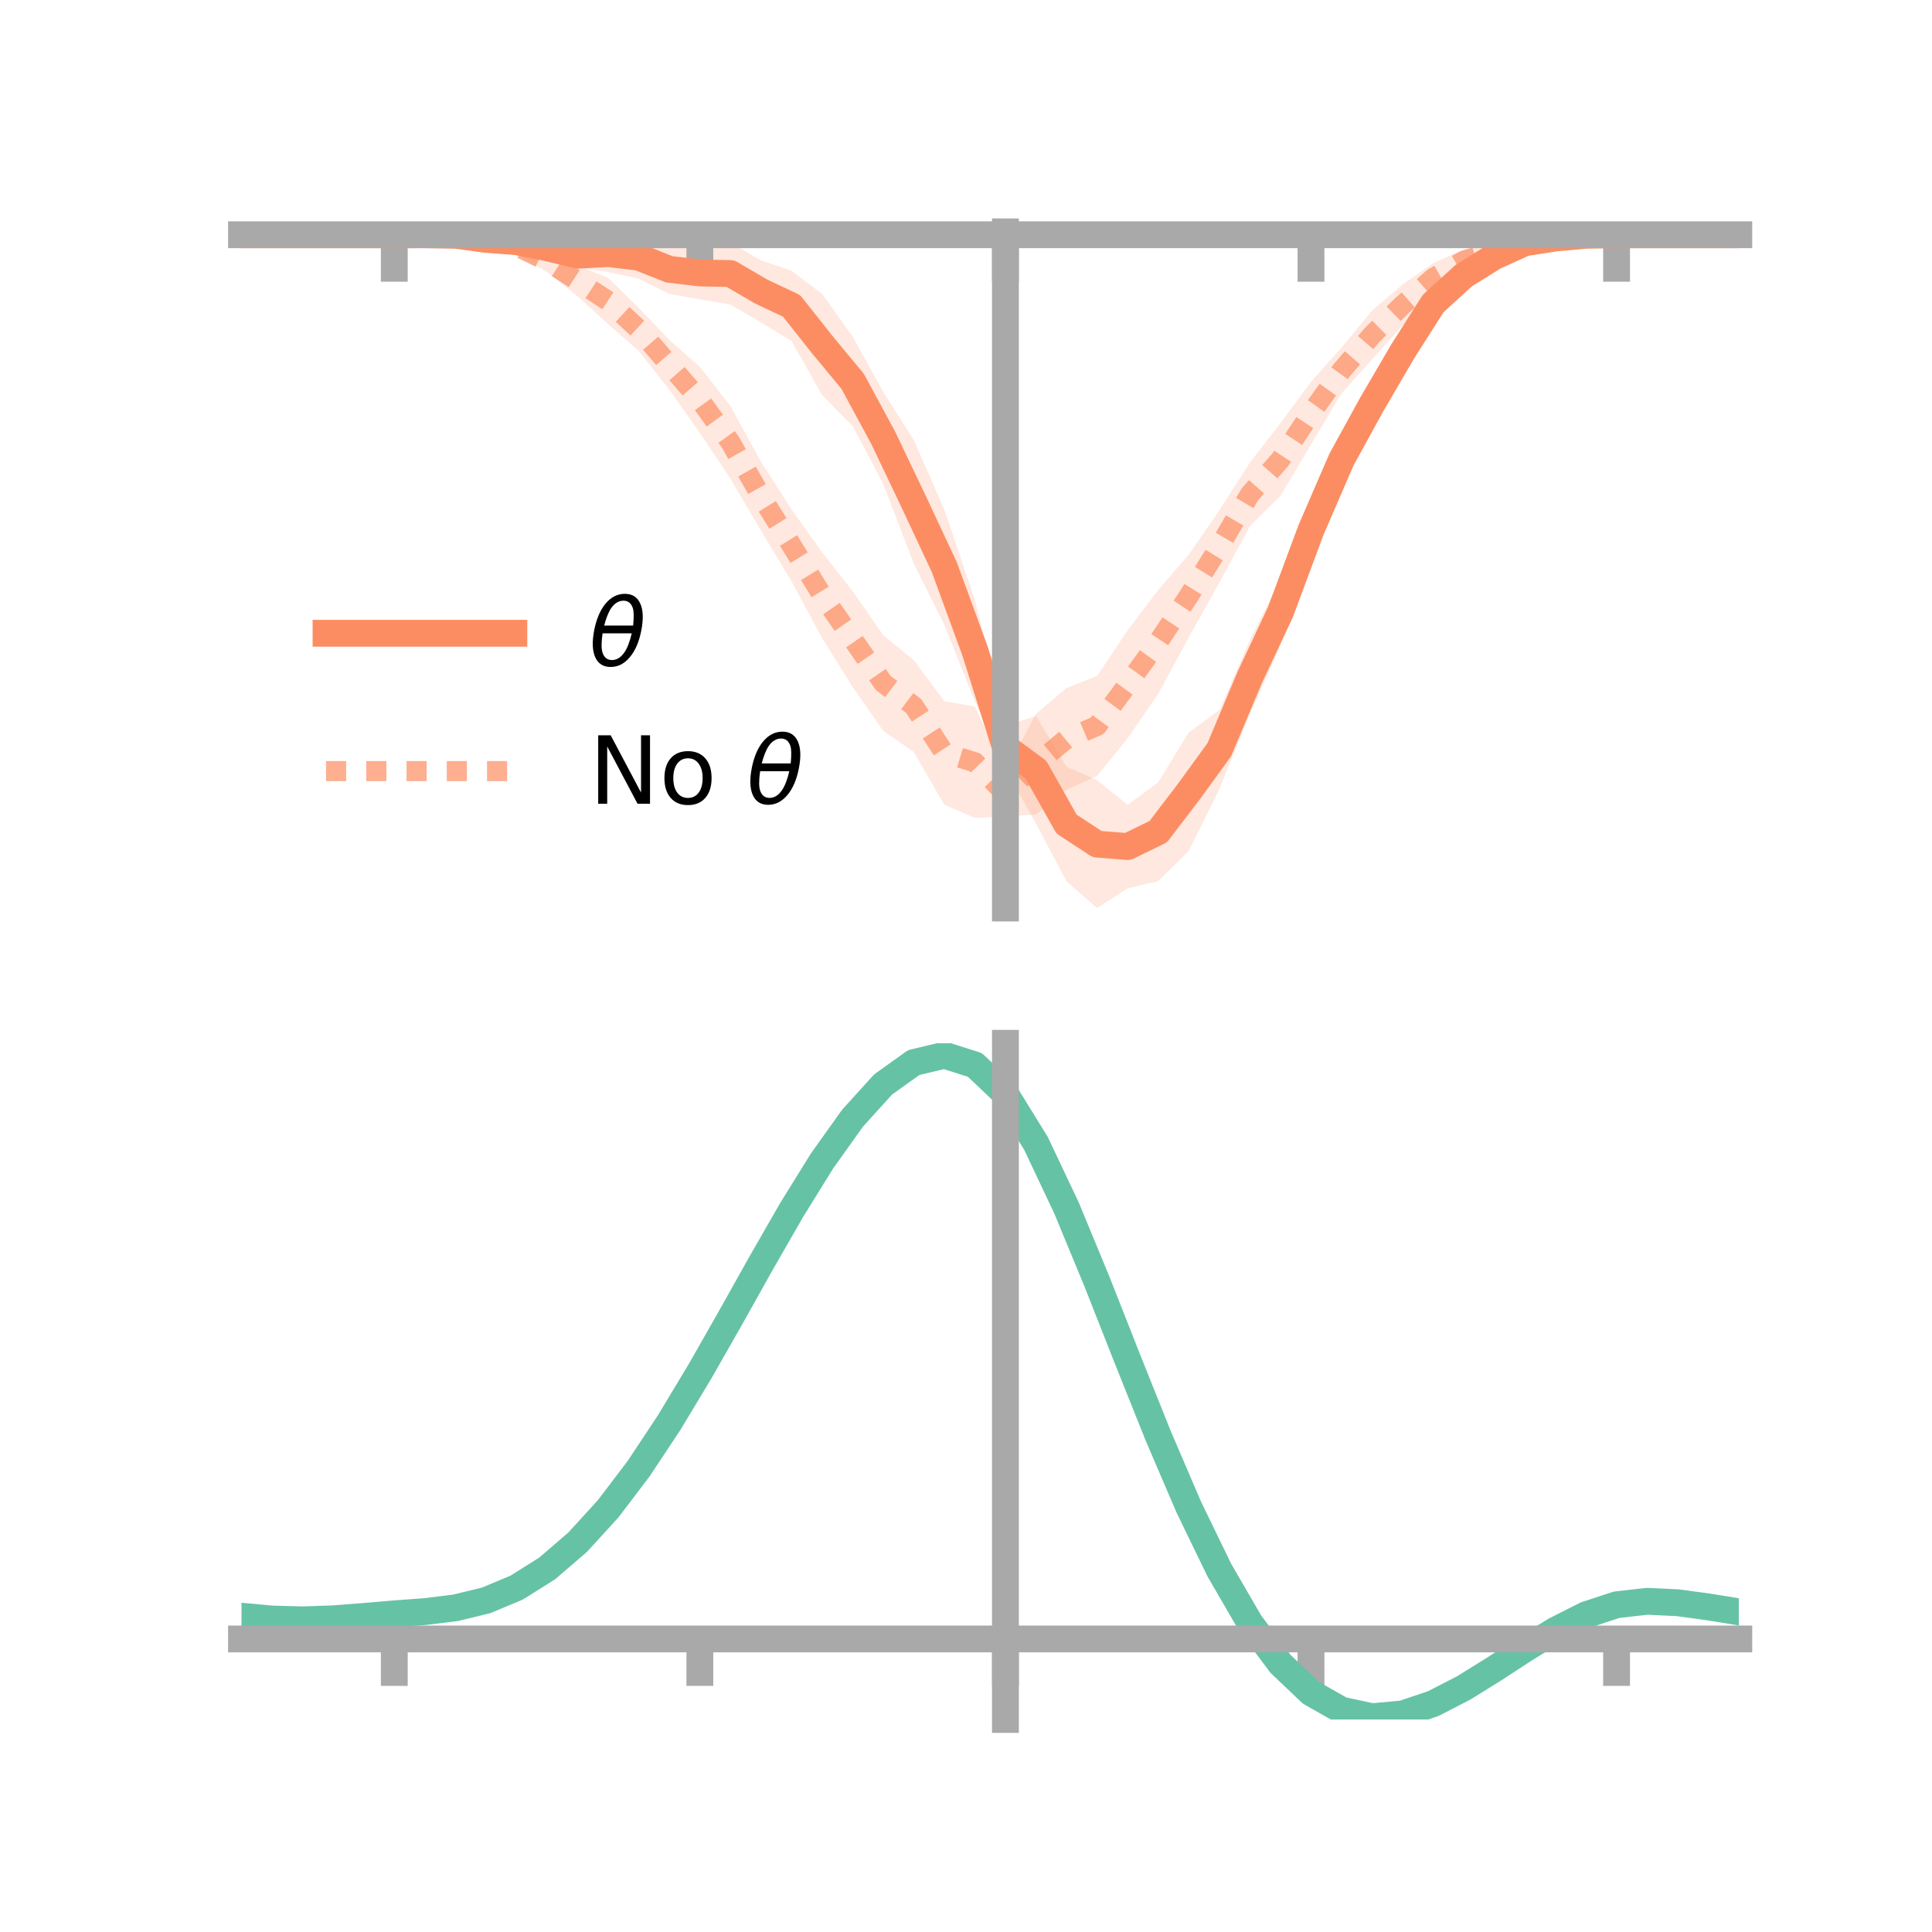 <?xml version="1.0" encoding="utf-8" standalone="no"?>
<!DOCTYPE svg PUBLIC "-//W3C//DTD SVG 1.1//EN"
  "http://www.w3.org/Graphics/SVG/1.1/DTD/svg11.dtd">
<!-- Created with matplotlib (https://matplotlib.org/) -->
<svg height="144pt" version="1.1" viewBox="0 0 144 144" width="144pt" xmlns="http://www.w3.org/2000/svg" xmlns:xlink="http://www.w3.org/1999/xlink">
 <defs>
  <style type="text/css">*{stroke-linecap:butt;stroke-linejoin:round;}</style>
 </defs>
 <g id="figure_1">
  <g id="patch_1">
   <path d="M 0 144 
L 144 144 
L 144 0 
L 0 0 
z
" style="fill:none;"/>
  </g>
  <g id="axes_1">
   <g id="patch_2">
    <path d="M 18 67.68 
L 129.6 67.68 
L 129.6 17.28 
L 18 17.28 
z
" style="fill:none;"/>
   </g>
   <g id="PolyCollection_1">
    <path clip-path="url(#p1ca08de4b8)" d="M 18 17.498 
L 18 17.498 
L 20.278 17.498 
L 22.555 17.498 
L 24.833 17.498 
L 27.11 17.498 
L 29.388 17.498 
L 31.665 17.433 
L 33.943 17.28 
L 36.22 17.517 
L 38.498 17.53 
L 40.776 17.668 
L 43.053 18.101 
L 45.331 17.519 
L 47.608 17.571 
L 49.886 18.243 
L 52.163 18.382 
L 54.441 18.084 
L 56.718 19.408 
L 58.996 20.181 
L 61.273 21.906 
L 63.551 25.088 
L 65.829 29.208 
L 68.106 32.799 
L 70.384 37.983 
L 72.661 44.696 
L 74.939 54.106 
L 77.216 53.366 
L 79.494 57.153 
L 81.771 58.153 
L 84.049 59.989 
L 86.327 58.311 
L 88.604 54.59 
L 90.882 52.927 
L 93.159 47.707 
L 95.437 43.122 
L 97.714 37.181 
L 99.992 32.203 
L 102.269 28.399 
L 104.547 24.783 
L 106.824 21.678 
L 109.102 19.751 
L 111.38 18.565 
L 113.657 17.759 
L 115.935 17.484 
L 118.212 17.474 
L 120.49 17.498 
L 122.767 17.498 
L 125.045 17.498 
L 127.322 17.498 
L 129.6 17.498 
L 129.6 17.498 
L 129.6 17.498 
L 127.322 17.498 
L 125.045 17.498 
L 122.767 17.498 
L 120.49 17.498 
L 118.212 17.592 
L 115.935 17.995 
L 113.657 18.426 
L 111.38 19.677 
L 109.102 21.331 
L 106.824 23.56 
L 104.547 27.612 
L 102.269 31.794 
L 99.992 36.277 
L 97.714 41.822 
L 95.437 48.121 
L 93.159 53.222 
L 90.882 58.818 
L 88.604 63.43 
L 86.327 65.669 
L 84.049 66.207 
L 81.771 67.68 
L 79.494 65.693 
L 77.216 61.388 
L 74.939 57.301 
L 72.661 52.283 
L 70.384 46.565 
L 68.106 42.008 
L 65.829 36.055 
L 63.551 31.752 
L 61.273 29.436 
L 58.996 25.411 
L 56.718 24.034 
L 54.441 22.695 
L 52.163 22.309 
L 49.886 21.903 
L 47.608 20.767 
L 45.331 20.283 
L 43.053 19.939 
L 40.776 19.262 
L 38.498 18.491 
L 36.22 18.162 
L 33.943 17.791 
L 31.665 17.556 
L 29.388 17.498 
L 27.11 17.498 
L 24.833 17.498 
L 22.555 17.498 
L 20.278 17.498 
L 18 17.498 
z
" style="fill:#fc8d62;fill-opacity:0.2;"/>
   </g>
   <g id="PolyCollection_2">
    <path clip-path="url(#p1ca08de4b8)" d="M 18 17.498 
L 18 17.498 
L 20.278 17.498 
L 22.555 17.498 
L 24.833 17.498 
L 27.11 17.498 
L 29.388 17.498 
L 31.665 17.465 
L 33.943 17.405 
L 36.22 17.592 
L 38.498 17.719 
L 40.776 18.644 
L 43.053 19.789 
L 45.331 20.721 
L 47.608 22.95 
L 49.886 25.335 
L 52.163 27.341 
L 54.441 30.257 
L 56.718 34.415 
L 58.996 37.972 
L 61.273 41.165 
L 63.551 44.066 
L 65.829 47.338 
L 68.106 49.203 
L 70.384 52.263 
L 72.661 52.667 
L 74.939 57.512 
L 77.216 53.211 
L 79.494 51.282 
L 81.771 50.382 
L 84.049 46.978 
L 86.327 43.975 
L 88.604 41.343 
L 90.882 38.044 
L 93.159 34.479 
L 95.437 31.546 
L 97.714 28.459 
L 99.992 25.901 
L 102.269 23.147 
L 104.547 21.202 
L 106.824 19.611 
L 109.102 18.595 
L 111.38 18.109 
L 113.657 17.64 
L 115.935 17.427 
L 118.212 17.459 
L 120.49 17.498 
L 122.767 17.498 
L 125.045 17.498 
L 127.322 17.498 
L 129.6 17.498 
L 129.6 17.498 
L 129.6 17.498 
L 127.322 17.498 
L 125.045 17.498 
L 122.767 17.498 
L 120.49 17.498 
L 118.212 17.572 
L 115.935 17.843 
L 113.657 18.335 
L 111.38 19.36 
L 109.102 20.273 
L 106.824 21.84 
L 104.547 24.251 
L 102.269 26.786 
L 99.992 29.323 
L 97.714 33.13 
L 95.437 36.959 
L 93.159 39.215 
L 90.882 43.429 
L 88.604 47.507 
L 86.327 51.714 
L 84.049 55.023 
L 81.771 57.829 
L 79.494 58.858 
L 77.216 60.712 
L 74.939 60.849 
L 72.661 60.96 
L 70.384 59.98 
L 68.106 56.048 
L 65.829 54.472 
L 63.551 51.203 
L 61.273 47.555 
L 58.996 43.32 
L 56.718 39.55 
L 54.441 35.668 
L 52.163 32.267 
L 49.886 29.046 
L 47.608 26.149 
L 45.331 24.161 
L 43.053 22.082 
L 40.776 20.273 
L 38.498 18.997 
L 36.22 18.239 
L 33.943 17.843 
L 31.665 17.576 
L 29.388 17.498 
L 27.11 17.498 
L 24.833 17.498 
L 22.555 17.498 
L 20.278 17.498 
L 18 17.498 
z
" style="fill:#fc8d62;fill-opacity:0.2;"/>
   </g>
   <g id="matplotlib.axis_1">
    <g id="xtick_1">
     <g id="line2d_1">
      <defs>
       <path d="M 0 0 
L 0 3.5 
" id="m341e9b94fd" style="stroke:#a9a9a9;stroke-width:2;"/>
      </defs>
      <g>
       <use style="fill:#a9a9a9;stroke:#a9a9a9;stroke-width:2;" x="29.388" xlink:href="#m341e9b94fd" y="17.498"/>
      </g>
     </g>
    </g>
    <g id="xtick_2">
     <g id="line2d_2">
      <g>
       <use style="fill:#a9a9a9;stroke:#a9a9a9;stroke-width:2;" x="52.163" xlink:href="#m341e9b94fd" y="17.498"/>
      </g>
     </g>
    </g>
    <g id="xtick_3">
     <g id="line2d_3">
      <g>
       <use style="fill:#a9a9a9;stroke:#a9a9a9;stroke-width:2;" x="74.939" xlink:href="#m341e9b94fd" y="17.498"/>
      </g>
     </g>
    </g>
    <g id="xtick_4">
     <g id="line2d_4">
      <g>
       <use style="fill:#a9a9a9;stroke:#a9a9a9;stroke-width:2;" x="97.714" xlink:href="#m341e9b94fd" y="17.498"/>
      </g>
     </g>
    </g>
    <g id="xtick_5">
     <g id="line2d_5">
      <g>
       <use style="fill:#a9a9a9;stroke:#a9a9a9;stroke-width:2;" x="120.49" xlink:href="#m341e9b94fd" y="17.498"/>
      </g>
     </g>
    </g>
   </g>
   <g id="matplotlib.axis_2"/>
   <g id="line2d_6">
    <path clip-path="url(#p1ca08de4b8)" d="M 18 17.498 
L 20.278 17.498 
L 22.555 17.498 
L 24.833 17.498 
L 27.11 17.498 
L 29.388 17.498 
L 31.665 17.494 
L 33.943 17.536 
L 36.22 17.84 
L 38.498 18.011 
L 40.776 18.465 
L 43.053 19.02 
L 45.331 18.901 
L 47.608 19.169 
L 49.886 20.073 
L 52.163 20.345 
L 54.441 20.389 
L 56.718 21.721 
L 58.996 22.796 
L 61.273 25.671 
L 63.551 28.42 
L 65.829 32.631 
L 68.106 37.403 
L 70.384 42.274 
L 72.661 48.49 
L 74.939 55.704 
L 77.216 57.377 
L 79.494 61.423 
L 81.771 62.916 
L 84.049 63.098 
L 86.327 61.99 
L 88.604 59.01 
L 90.882 55.873 
L 93.159 50.465 
L 95.437 45.621 
L 97.714 39.502 
L 99.992 34.24 
L 102.269 30.097 
L 104.547 26.197 
L 106.824 22.619 
L 109.102 20.541 
L 111.38 19.121 
L 113.657 18.092 
L 115.935 17.74 
L 118.212 17.533 
L 120.49 17.498 
L 122.767 17.498 
L 125.045 17.498 
L 127.322 17.498 
L 129.6 17.498 
" style="fill:none;stroke:#fc8d62;stroke-linecap:square;stroke-width:2;"/>
   </g>
   <g id="line2d_7">
    <path clip-path="url(#p1ca08de4b8)" d="M 18 17.498 
L 20.278 17.498 
L 22.555 17.498 
L 24.833 17.498 
L 27.11 17.498 
L 29.388 17.498 
L 31.665 17.521 
L 33.943 17.624 
L 36.22 17.915 
L 38.498 18.358 
L 40.776 19.458 
L 43.053 20.936 
L 45.331 22.441 
L 47.608 24.549 
L 49.886 27.191 
L 52.163 29.804 
L 54.441 32.963 
L 56.718 36.982 
L 58.996 40.646 
L 61.273 44.36 
L 63.551 47.634 
L 65.829 50.905 
L 68.106 52.626 
L 70.384 56.121 
L 72.661 56.814 
L 74.939 59.18 
L 77.216 56.962 
L 79.494 55.07 
L 81.771 54.106 
L 84.049 51.001 
L 86.327 47.844 
L 88.604 44.425 
L 90.882 40.737 
L 93.159 36.847 
L 95.437 34.253 
L 97.714 30.794 
L 99.992 27.612 
L 102.269 24.966 
L 104.547 22.726 
L 106.824 20.725 
L 109.102 19.434 
L 111.38 18.735 
L 113.657 17.988 
L 115.935 17.635 
L 118.212 17.515 
L 120.49 17.498 
L 122.767 17.498 
L 125.045 17.498 
L 127.322 17.498 
L 129.6 17.498 
" style="fill:none;stroke:#fc8d62;stroke-dasharray:1.5,1.5;stroke-dashoffset:0;stroke-opacity:0.7;stroke-width:1.5;"/>
   </g>
   <g id="patch_3">
    <path d="M 74.939 67.68 
L 74.939 17.28 
" style="fill:none;stroke:#a9a9a9;stroke-linecap:square;stroke-linejoin:miter;stroke-width:2;"/>
   </g>
   <g id="patch_4">
    <path d="M 129.6 67.68 
L 129.6 17.28 
" style="fill:none;"/>
   </g>
   <g id="patch_5">
    <path d="M 18 17.498 
L 129.6 17.498 
" style="fill:none;stroke:#a9a9a9;stroke-linecap:square;stroke-linejoin:miter;stroke-width:2;"/>
   </g>
   <g id="patch_6">
    <path d="M 18 17.28 
L 129.6 17.28 
" style="fill:none;"/>
   </g>
   <g id="legend_1">
    <g id="line2d_8">
     <path d="M 24.3 47.2 
L 38.3 47.2 
" style="fill:none;stroke:#fc8d62;stroke-linecap:square;stroke-width:2;"/>
    </g>
    <g id="line2d_9"/>
    <g id="text_1">
     <!-- $\theta$ -->
     <g transform="translate(43.9 49.65)scale(0.07 -0.07)">
      <defs>
       <path d="M 45.516 34.672 
L 14.453 34.672 
Q 12.359 20.062 14.5 13.875 
Q 17.188 6.25 24.469 6.25 
Q 31.781 6.25 37.359 13.922 
Q 42.234 20.656 45.516 34.672 
z
M 47.016 42.969 
Q 48.344 56.844 46.625 61.719 
Q 43.953 69.438 36.766 69.438 
Q 29.297 69.438 23.828 61.812 
Q 19.531 55.672 16.156 42.969 
z
M 38.188 76.766 
Q 49.906 76.766 54.594 66.406 
Q 59.281 56.109 55.719 37.844 
Q 52.203 19.625 43.453 9.281 
Q 34.766 -1.125 23.047 -1.125 
Q 11.281 -1.125 6.641 9.281 
Q 2 19.625 5.516 37.844 
Q 9.078 56.109 17.719 66.406 
Q 26.422 76.766 38.188 76.766 
z
" id="DejaVuSans-Oblique-952"/>
      </defs>
      <use transform="translate(0 0.234)" xlink:href="#DejaVuSans-Oblique-952"/>
     </g>
    </g>
    <g id="line2d_10">
     <path d="M 24.3 57.474 
L 38.3 57.474 
" style="fill:none;stroke:#fc8d62;stroke-dasharray:1.5,1.5;stroke-dashoffset:0;stroke-opacity:0.7;stroke-width:1.5;"/>
    </g>
    <g id="line2d_11"/>
    <g id="text_2">
     <!-- No $\theta$ -->
     <g transform="translate(43.9 59.924)scale(0.07 -0.07)">
      <defs>
       <path d="M 9.812 72.906 
L 23.094 72.906 
L 55.422 11.922 
L 55.422 72.906 
L 64.984 72.906 
L 64.984 0 
L 51.703 0 
L 19.391 60.984 
L 19.391 0 
L 9.812 0 
z
" id="DejaVuSans-78"/>
       <path d="M 30.609 48.391 
Q 23.391 48.391 19.188 42.75 
Q 14.984 37.109 14.984 27.297 
Q 14.984 17.484 19.156 11.844 
Q 23.344 6.203 30.609 6.203 
Q 37.797 6.203 41.984 11.859 
Q 46.188 17.531 46.188 27.297 
Q 46.188 37.016 41.984 42.703 
Q 37.797 48.391 30.609 48.391 
z
M 30.609 56 
Q 42.328 56 49.016 48.375 
Q 55.719 40.766 55.719 27.297 
Q 55.719 13.875 49.016 6.219 
Q 42.328 -1.422 30.609 -1.422 
Q 18.844 -1.422 12.172 6.219 
Q 5.516 13.875 5.516 27.297 
Q 5.516 40.766 12.172 48.375 
Q 18.844 56 30.609 56 
z
" id="DejaVuSans-111"/>
       <path id="DejaVuSans-32"/>
      </defs>
      <use transform="translate(0 0.234)" xlink:href="#DejaVuSans-78"/>
      <use transform="translate(74.805 0.234)" xlink:href="#DejaVuSans-111"/>
      <use transform="translate(135.986 0.234)" xlink:href="#DejaVuSans-32"/>
      <use transform="translate(167.773 0.234)" xlink:href="#DejaVuSans-Oblique-952"/>
     </g>
    </g>
   </g>
  </g>
  <g id="axes_2">
   <g id="patch_7">
    <path d="M 18 128.16 
L 129.6 128.16 
L 129.6 77.76 
L 18 77.76 
z
" style="fill:none;"/>
   </g>
   <g id="PolyCollection_3">
    <path clip-path="url(#pac95751748)" d="M 18 120.501 
L 18 120.424 
L 20.278 120.642 
L 22.555 120.705 
L 24.833 120.62 
L 27.11 120.437 
L 29.388 120.234 
L 31.665 120.06 
L 33.943 119.776 
L 36.22 119.217 
L 38.498 118.258 
L 40.776 116.808 
L 43.053 114.814 
L 45.331 112.269 
L 47.608 109.204 
L 49.886 105.688 
L 52.163 101.82 
L 54.441 97.732 
L 56.718 93.576 
L 58.996 89.528 
L 61.273 85.778 
L 63.551 82.524 
L 65.829 79.969 
L 68.106 78.315 
L 70.384 77.76 
L 72.661 78.494 
L 74.939 80.685 
L 77.216 84.425 
L 79.494 89.31 
L 81.771 94.893 
L 84.049 100.755 
L 86.327 106.531 
L 88.604 111.92 
L 90.882 116.687 
L 93.159 120.668 
L 95.437 123.767 
L 97.714 125.953 
L 99.992 127.253 
L 102.269 127.746 
L 104.547 127.545 
L 106.824 126.79 
L 109.102 125.635 
L 111.38 124.243 
L 113.657 122.779 
L 115.935 121.403 
L 118.212 120.268 
L 120.49 119.525 
L 122.767 119.271 
L 125.045 119.385 
L 127.322 119.704 
L 129.6 120.087 
L 129.6 120.189 
L 129.6 120.189 
L 127.322 119.831 
L 125.045 119.533 
L 122.767 119.431 
L 120.49 119.693 
L 118.212 120.447 
L 115.935 121.608 
L 113.657 123.026 
L 111.38 124.539 
L 109.102 125.976 
L 106.824 127.166 
L 104.547 127.946 
L 102.269 128.16 
L 99.992 127.677 
L 97.714 126.396 
L 95.437 124.254 
L 93.159 121.233 
L 90.882 117.365 
L 88.604 112.74 
L 86.327 107.51 
L 84.049 101.901 
L 81.771 96.204 
L 79.494 90.773 
L 77.216 86.018 
L 74.939 82.379 
L 72.661 80.251 
L 70.384 79.541 
L 68.106 80.08 
L 65.829 81.678 
L 63.551 84.141 
L 61.273 87.272 
L 58.996 90.874 
L 56.718 94.755 
L 54.441 98.734 
L 52.163 102.644 
L 49.886 106.342 
L 47.608 109.704 
L 45.331 112.638 
L 43.053 115.081 
L 40.776 117.006 
L 38.498 118.417 
L 36.22 119.356 
L 33.943 119.902 
L 31.665 120.177 
L 29.388 120.34 
L 27.11 120.528 
L 24.833 120.693 
L 22.555 120.763 
L 20.278 120.701 
L 18 120.501 
z
" style="fill:#66c2a5;fill-opacity:0.2;"/>
   </g>
   <g id="matplotlib.axis_3">
    <g id="xtick_6">
     <g id="line2d_12">
      <g>
       <use style="fill:#a9a9a9;stroke:#a9a9a9;stroke-width:2;" x="29.388" xlink:href="#m341e9b94fd" y="122.158"/>
      </g>
     </g>
    </g>
    <g id="xtick_7">
     <g id="line2d_13">
      <g>
       <use style="fill:#a9a9a9;stroke:#a9a9a9;stroke-width:2;" x="52.163" xlink:href="#m341e9b94fd" y="122.158"/>
      </g>
     </g>
    </g>
    <g id="xtick_8">
     <g id="line2d_14">
      <g>
       <use style="fill:#a9a9a9;stroke:#a9a9a9;stroke-width:2;" x="74.939" xlink:href="#m341e9b94fd" y="122.158"/>
      </g>
     </g>
    </g>
    <g id="xtick_9">
     <g id="line2d_15">
      <g>
       <use style="fill:#a9a9a9;stroke:#a9a9a9;stroke-width:2;" x="97.714" xlink:href="#m341e9b94fd" y="122.158"/>
      </g>
     </g>
    </g>
    <g id="xtick_10">
     <g id="line2d_16">
      <g>
       <use style="fill:#a9a9a9;stroke:#a9a9a9;stroke-width:2;" x="120.49" xlink:href="#m341e9b94fd" y="122.158"/>
      </g>
     </g>
    </g>
   </g>
   <g id="matplotlib.axis_4"/>
   <g id="line2d_17">
    <path clip-path="url(#pac95751748)" d="M 18 120.463 
L 20.278 120.672 
L 22.555 120.734 
L 24.833 120.656 
L 27.11 120.482 
L 29.388 120.287 
L 31.665 120.119 
L 33.943 119.839 
L 36.22 119.287 
L 38.498 118.338 
L 40.776 116.907 
L 43.053 114.948 
L 45.331 112.453 
L 47.608 109.454 
L 49.886 106.015 
L 52.163 102.232 
L 54.441 98.233 
L 56.718 94.166 
L 58.996 90.201 
L 61.273 86.525 
L 63.551 83.333 
L 65.829 80.823 
L 68.106 79.197 
L 70.384 78.651 
L 72.661 79.372 
L 74.939 81.532 
L 77.216 85.221 
L 79.494 90.041 
L 81.771 95.549 
L 84.049 101.328 
L 86.327 107.021 
L 88.604 112.33 
L 90.882 117.026 
L 93.159 120.951 
L 95.437 124.011 
L 97.714 126.174 
L 99.992 127.465 
L 102.269 127.953 
L 104.547 127.745 
L 106.824 126.978 
L 109.102 125.805 
L 111.38 124.391 
L 113.657 122.903 
L 115.935 121.505 
L 118.212 120.357 
L 120.49 119.609 
L 122.767 119.351 
L 125.045 119.459 
L 127.322 119.768 
L 129.6 120.138 
" style="fill:none;stroke:#66c2a5;stroke-linecap:square;stroke-width:2;"/>
   </g>
   <g id="patch_8">
    <path d="M 74.939 128.16 
L 74.939 77.76 
" style="fill:none;stroke:#a9a9a9;stroke-linecap:square;stroke-linejoin:miter;stroke-width:2;"/>
   </g>
   <g id="patch_9">
    <path d="M 129.6 128.16 
L 129.6 77.76 
" style="fill:none;"/>
   </g>
   <g id="patch_10">
    <path d="M 18 122.158 
L 129.6 122.158 
" style="fill:none;stroke:#a9a9a9;stroke-linecap:square;stroke-linejoin:miter;stroke-width:2;"/>
   </g>
   <g id="patch_11">
    <path d="M 18 77.76 
L 129.6 77.76 
" style="fill:none;"/>
   </g>
  </g>
 </g>
 <defs>
  <clipPath id="p1ca08de4b8">
   <rect height="50.4" width="111.6" x="18" y="17.28"/>
  </clipPath>
  <clipPath id="pac95751748">
   <rect height="50.4" width="111.6" x="18" y="77.76"/>
  </clipPath>
 </defs>
</svg>
